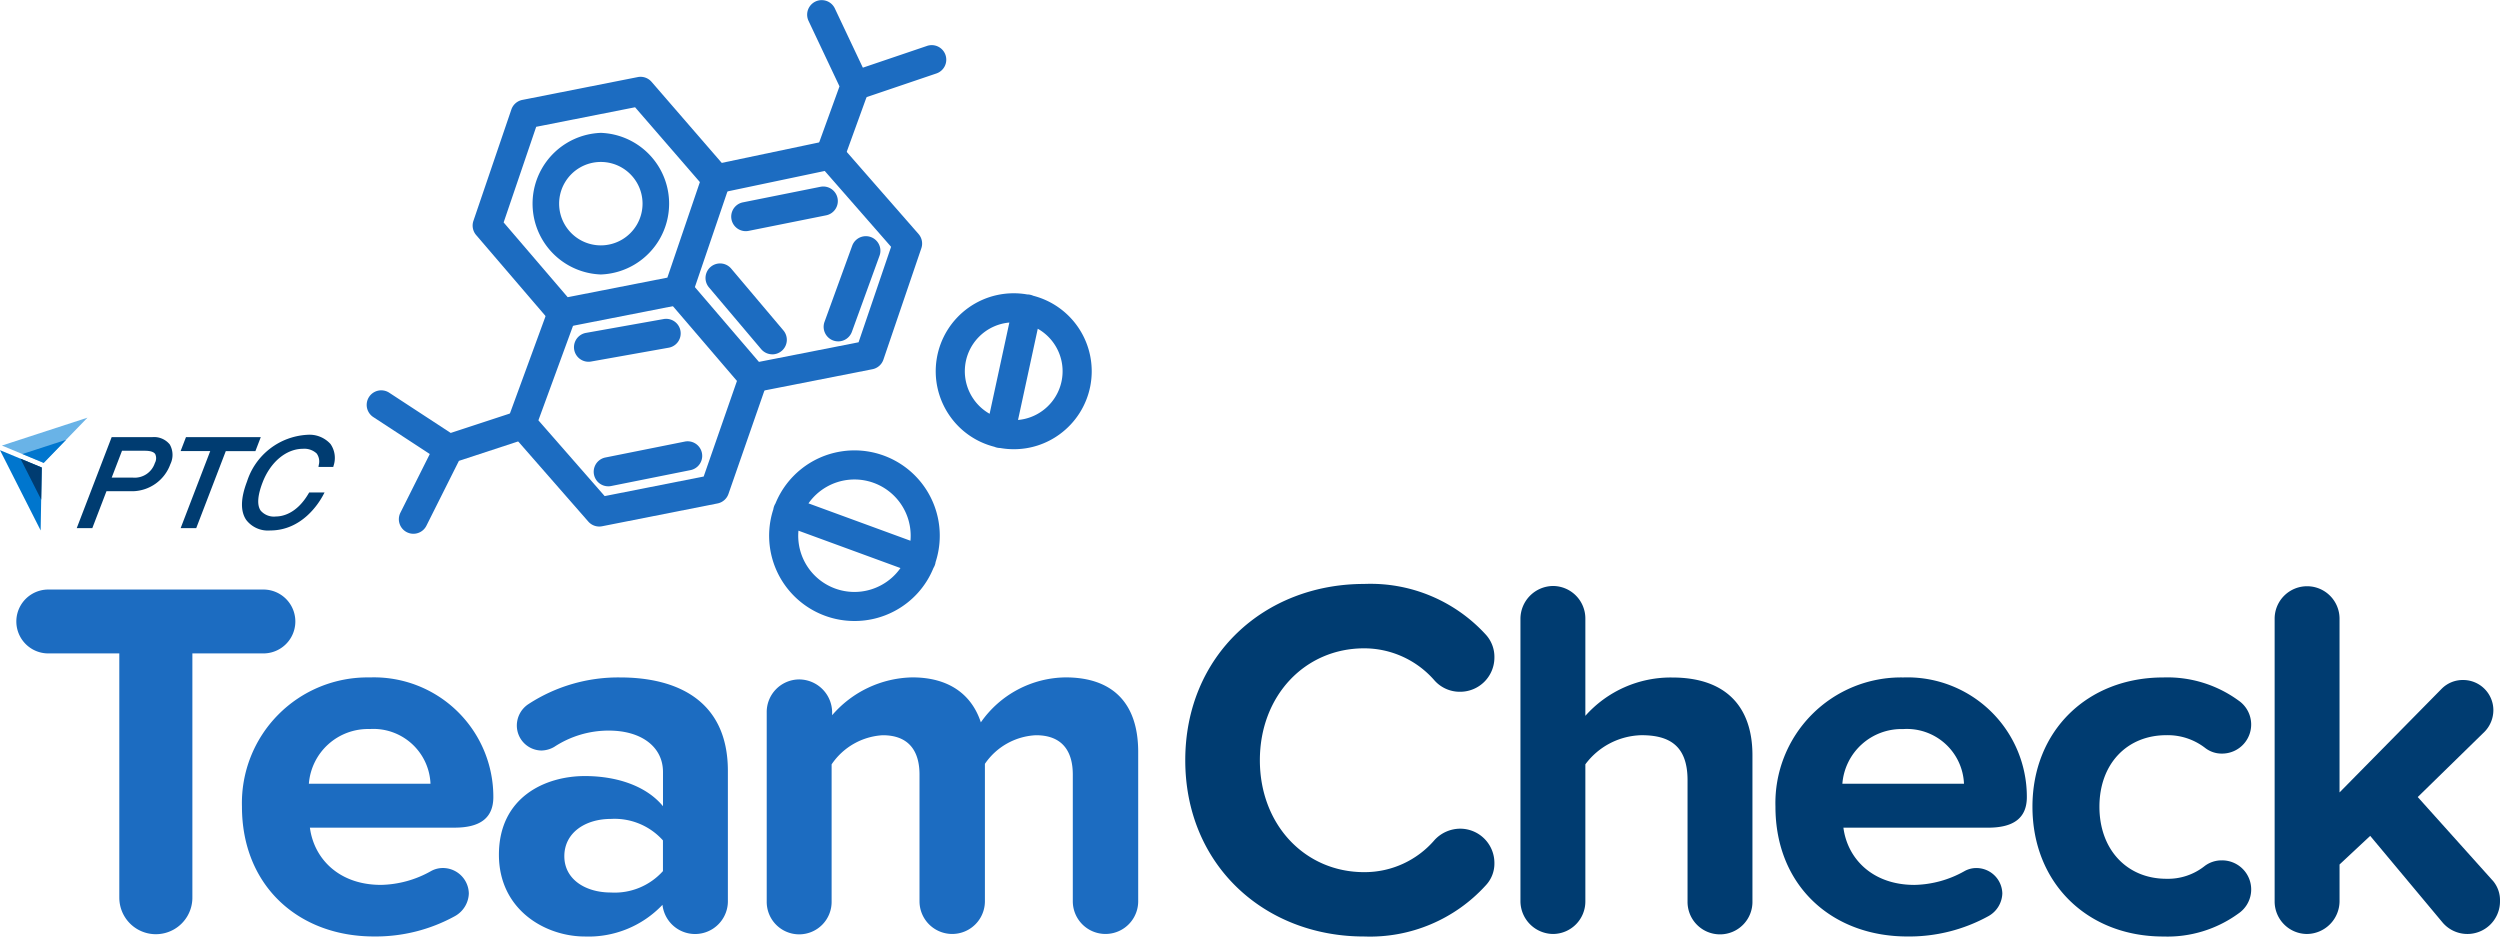 <svg xmlns="http://www.w3.org/2000/svg" width="232.872" height="87.236" viewBox="0 0 232.872 87.236">
    <defs>
        <style>
            .cls-1{fill:#1c6cc1}.cls-2{fill:#003c71}.cls-3{fill:#0076ce}.cls-4{fill:#69b3e7}
        </style>
    </defs>
    <g id="teamcheck-logo" transform="translate(-32 -80.245)">
        <g id="Group_24" data-name="Group 24" transform="translate(33.498 135.16)">
            <path id="Path_22" d="M99.555 554.518v-22.752h-6.616a2.975 2.975 0 1 1 0-5.95h20.039a2.975 2.975 0 1 1 0 5.95h-6.616v22.752a3.4 3.4 0 0 1-6.806 0z" class="cls-1" data-name="Path 22" transform="translate(-89.94 -525.816)"/>
            <path id="Path_23" d="M140.654 540.92a11.122 11.122 0 0 1 11.518 11.138c0 2-1.285 2.855-3.617 2.855h-13.47c.381 2.9 2.713 5.331 6.616 5.331a9.841 9.841 0 0 0 4.665-1.285 2.262 2.262 0 0 1 1.143-.286 2.418 2.418 0 0 1 2.38 2.38 2.508 2.508 0 0 1-1.285 2.095 15.28 15.28 0 0 1-7.568 1.9c-7 0-12.28-4.712-12.28-12.089a11.7 11.7 0 0 1 11.898-12.039zm-5.664 9.9h11.328a5.324 5.324 0 0 0-5.664-5.093 5.525 5.525 0 0 0-5.665 5.094z" class="cls-1" data-name="Path 23" transform="translate(-107.716 -532.733)"/>
            <path id="Path_24" d="M194.248 549.63v12.042a3.056 3.056 0 0 1-6.092.429 9.5 9.5 0 0 1-7.235 2.951c-3.665 0-8-2.475-8-7.615 0-5.378 4.332-7.33 8-7.33 3.046 0 5.76.952 7.283 2.809v-3.189c0-2.332-2-3.855-5.046-3.855a9.217 9.217 0 0 0-5.093 1.523 2.476 2.476 0 0 1-1.19.333 2.327 2.327 0 0 1-2.285-2.332 2.387 2.387 0 0 1 1.095-2 15.3 15.3 0 0 1 8.52-2.475c5.235-.001 10.043 2.093 10.043 8.709zm-6.048 9.33v-2.86a6.046 6.046 0 0 0-4.855-2c-2.38 0-4.331 1.285-4.331 3.474 0 2.142 1.951 3.38 4.331 3.38a6.046 6.046 0 0 0 4.855-1.994z" class="cls-1" data-name="Path 24" transform="translate(-127.945 -532.733)"/>
            <path id="Path_25" d="M253.542 547.869v13.9a3.046 3.046 0 0 1-6.092 0v-11.8c0-2.142-.952-3.665-3.427-3.665a6.1 6.1 0 0 0-4.76 2.665v12.8a3.046 3.046 0 0 1-6.092 0v-11.8c0-2.142-.952-3.665-3.427-3.665a6.17 6.17 0 0 0-4.76 2.713v12.756a3.023 3.023 0 1 1-6.045 0V544.2a3.038 3.038 0 0 1 3-3.094 3.088 3.088 0 0 1 3.094 3.094v.239a10.1 10.1 0 0 1 7.473-3.523c3.379 0 5.521 1.571 6.378 4.189a9.755 9.755 0 0 1 7.9-4.189c4.235.004 6.758 2.241 6.758 6.953z" class="cls-1" data-name="Path 25" transform="translate(-149.018 -532.733)"/>
        </g>
        <g id="Group_25" data-name="Group 25" transform="translate(142.406 134.639)">
            <path id="Path_26" d="M290.869 541.275c0-9.758 7.377-16.421 16.659-16.421a14.548 14.548 0 0 1 11.328 4.712 3.067 3.067 0 0 1 .809 2.142 3.189 3.189 0 0 1-3.189 3.189 3.146 3.146 0 0 1-2.427-1.095 8.687 8.687 0 0 0-6.521-2.951c-5.522 0-9.71 4.427-9.71 10.424s4.188 10.424 9.71 10.424a8.58 8.58 0 0 0 6.568-3 3.264 3.264 0 0 1 2.38-1.048 3.19 3.19 0 0 1 3.189 3.189 2.952 2.952 0 0 1-.809 2.094 14.572 14.572 0 0 1-11.328 4.759c-9.282.007-16.659-6.66-16.659-16.418z" class="cls-2" data-name="Path 26" transform="translate(-290.869 -524.854)"/>
            <path id="Path_27" d="M364.038 554.573v-11.281c0-3.189-1.666-4.188-4.284-4.188a6.7 6.7 0 0 0-5.235 2.713v12.756a3.027 3.027 0 0 1-3 3.046 3.067 3.067 0 0 1-3.046-3.046v-26.322a3.067 3.067 0 0 1 3.046-3.046 3.027 3.027 0 0 1 3 3.046v9.049a10.636 10.636 0 0 1 8.091-3.57c5.045 0 7.473 2.761 7.473 7.235v13.613a3.023 3.023 0 1 1-6.045 0z" class="cls-2" data-name="Path 27" transform="translate(-317.251 -525.015)"/>
            <path id="Path_28" d="M404.191 540.924a11.122 11.122 0 0 1 11.519 11.138c0 2-1.285 2.855-3.617 2.855h-13.47c.38 2.9 2.713 5.331 6.616 5.331a9.843 9.843 0 0 0 4.665-1.285 2.257 2.257 0 0 1 1.143-.286 2.418 2.418 0 0 1 2.379 2.379 2.507 2.507 0 0 1-1.285 2.095 15.279 15.279 0 0 1-7.568 1.9c-7 0-12.28-4.712-12.28-12.089a11.7 11.7 0 0 1 11.898-12.038zm-5.664 9.9h11.328a5.325 5.325 0 0 0-5.664-5.092 5.525 5.525 0 0 0-5.665 5.092z" class="cls-2" data-name="Path 28" transform="translate(-337.318 -532.214)"/>
            <path id="Path_29" d="M448.646 540.924a11.242 11.242 0 0 1 7 2.142 2.708 2.708 0 0 1-1.523 4.95 2.5 2.5 0 0 1-1.571-.524 5.7 5.7 0 0 0-3.617-1.19c-3.665 0-6.235 2.665-6.235 6.664s2.57 6.711 6.235 6.711a5.481 5.481 0 0 0 3.57-1.19 2.6 2.6 0 0 1 1.571-.524 2.708 2.708 0 0 1 1.571 4.95 11.241 11.241 0 0 1-7 2.142c-7.092 0-12.185-5-12.185-12.089-.001-7.044 5.092-12.042 12.184-12.042z" class="cls-2" data-name="Path 29" transform="translate(-357.547 -532.214)"/>
            <path id="Path_30" d="M499.076 554.573a3.037 3.037 0 0 1-5.331 2l-6.759-8.092-2.856 2.666v3.427a3.068 3.068 0 0 1-3.046 3.046 3.027 3.027 0 0 1-3-3.046v-26.323a3.022 3.022 0 1 1 6.045 0v16.184l9.52-9.663a2.766 2.766 0 0 1 2-.809 2.813 2.813 0 0 1 2.809 2.808 2.888 2.888 0 0 1-.809 2l-6.235 6.093 7.045 7.853a2.81 2.81 0 0 1 .617 1.856z" class="cls-2" data-name="Path 30" transform="translate(-376.61 -525.015)"/>
        </g>
        <g id="Group_27" data-name="Group 27" transform="translate(66.156 80.245)">
            <path id="Path_31" d="M227.318 517.794a7.944 7.944 0 0 1-7.57-10.408 1.358 1.358 0 0 1 .07-.279 1.342 1.342 0 0 1 .127-.258 7.947 7.947 0 0 1 14.961 5.316c-.015.048-.03.1-.045.144a1.345 1.345 0 0 1-.071.284 1.331 1.331 0 0 1-.127.259 7.879 7.879 0 0 1-3.62 4.013 7.9 7.9 0 0 1-3.725.929zm3.087-2.127zm-8.318-6.286a5.236 5.236 0 0 0 7.681 5.09 5.21 5.21 0 0 0 1.822-1.608zm.933-2.544l9.5 3.481a5.237 5.237 0 0 0-9.5-3.481z" class="cls-1" data-name="Path 31" transform="translate(-181.868 -459.949)"/>
            <path id="Path_32" d="M255.264 489.427a7.278 7.278 0 0 1-1.164-.093l-.121-.02a1.369 1.369 0 0 1-.537-.115 7.208 7.208 0 0 1-4.078-2.77 7.264 7.264 0 0 1 7.136-11.419 1.343 1.343 0 0 1 .288.031 1.361 1.361 0 0 1 .275.091 7.262 7.262 0 0 1 2.448 12.912 7.2 7.2 0 0 1-4.247 1.383zm2.222-11.225l-1.839 8.5a4.508 4.508 0 0 0 2.268-.85 4.548 4.548 0 0 0-.429-7.647zm-5.93 6.633a4.546 4.546 0 0 0 1.444 1.292l1.839-8.5a4.553 4.553 0 0 0-3.281 7.207z" class="cls-1" data-name="Path 32" transform="translate(-194.975 -447.583)"/>
            <g id="Group_26" data-name="Group 26" transform="translate(9.871 7.156)">
                <path id="Path_33" d="M176.742 461.065a1.354 1.354 0 0 1-1.029-.474l-6.985-8.151a1.357 1.357 0 0 1-.254-1.319l3.535-10.375a1.354 1.354 0 0 1 1.02-.893l10.752-2.126a1.354 1.354 0 0 1 1.287.442l7.059 8.153a1.353 1.353 0 0 1 .259 1.324l-3.532 10.374a1.356 1.356 0 0 1-1.022.893L177 461.04a1.341 1.341 0 0 1-.258.025zm-5.453-9.8l5.967 6.964 9.284-1.822 3.029-8.9-6.036-6.97-9.212 1.821zm16.281 6.321z" class="cls-1" data-name="Path 33" transform="translate(-168.403 -437.702)"/>
                <path id="Path_34" d="M209.607 472.1a1.355 1.355 0 0 1-1.029-.474l-6.985-8.154a1.355 1.355 0 0 1 2.058-1.763l6.47 7.553 9.281-1.826 3.029-8.893-6.18-7.065-9.818 2.065a1.355 1.355 0 0 1-.558-2.652l10.594-2.228a1.355 1.355 0 0 1 1.3.434l7.217 8.251a1.355 1.355 0 0 1 .263 1.329l-3.533 10.375a1.356 1.356 0 0 1-1.021.893l-10.826 2.13a1.384 1.384 0 0 1-.262.025z" class="cls-1" data-name="Path 34" transform="translate(-183.454 -442.709)"/>
                <path id="Path_35" d="M182.916 497.043a1.357 1.357 0 0 1-1.02-.463l-7.216-8.25a1.354 1.354 0 0 1-.253-1.358l3.764-10.276a1.355 1.355 0 1 1 2.545.932l-3.488 9.522 6.173 7.057 9.224-1.823 3.355-9.64a1.355 1.355 0 0 1 2.56.89l-3.608 10.373a1.356 1.356 0 0 1-1.017.885l-10.753 2.125a1.4 1.4 0 0 1-.266.026z" class="cls-1" data-name="Path 35" transform="translate(-171.124 -455.153)"/>
            </g>
            <path id="Path_36" d="M190.564 504.531a1.355 1.355 0 0 1-.265-2.684l7.394-1.482a1.355 1.355 0 0 1 .533 2.658l-7.394 1.482a1.367 1.367 0 0 1-.268.026z" class="cls-1" data-name="Path 36" transform="translate(-168.061 -459.232)"/>
            <path id="Path_37" d="M184.853 460.524a6.6 6.6 0 0 1 0-13.191h.011a6.6 6.6 0 0 1-.007 13.191zm0-10.481a3.885 3.885 0 1 0 .007 0z" class="cls-1" data-name="Path 37" transform="translate(-163.045 -434.957)"/>
            <path id="Path_38" d="M187.18 483.291a1.355 1.355 0 0 1-.236-2.69l7.232-1.288a1.355 1.355 0 0 1 .475 2.668l-7.232 1.288a1.383 1.383 0 0 1-.239.022z" class="cls-1" data-name="Path 38" transform="translate(-166.511 -449.594)"/>
            <path id="Path_39" d="M230.078 474.889a1.356 1.356 0 0 1-1.274-1.819l2.578-7.088a1.355 1.355 0 1 1 2.547.926L231.352 474a1.355 1.355 0 0 1-1.274.889z" class="cls-1" data-name="Path 39" transform="translate(-186.157 -443.09)"/>
            <path id="Path_40" d="M214.194 460.715a1.355 1.355 0 0 1-.264-2.684l7.2-1.444a1.355 1.355 0 1 1 .532 2.657l-7.2 1.444a1.328 1.328 0 0 1-.268.027z" class="cls-1" data-name="Path 40" transform="translate(-178.883 -439.183)"/>
            <path id="Path_41" d="M214.642 478.235a1.352 1.352 0 0 1-1.036-.481L208.741 472a1.355 1.355 0 0 1 2.071-1.749l4.864 5.759a1.355 1.355 0 0 1-1.034 2.229z" class="cls-1" data-name="Path 41" transform="translate(-176.859 -445.231)"/>
            <path id="Path_42" d="M228.019 440.291a1.357 1.357 0 0 1-1.274-1.817l2.15-5.929-2.888-6.11a1.355 1.355 0 0 1 2.45-1.158l3.13 6.62a1.358 1.358 0 0 1 .049 1.041l-2.343 6.46a1.355 1.355 0 0 1-1.274.893z" class="cls-1" data-name="Path 42" transform="translate(-184.853 -424.5)"/>
            <path id="Path_43" d="M233.006 437.391a1.355 1.355 0 0 1-.435-2.639l7.1-2.407a1.355 1.355 0 1 1 .87 2.566l-7.1 2.407a1.343 1.343 0 0 1-.435.073z" class="cls-1" data-name="Path 43" transform="translate(-187.498 -428.06)"/>
            <path id="Path_44" d="M157.075 506.6a1.355 1.355 0 0 1-1.211-1.962l3.279-6.547a1.358 1.358 0 0 1 .789-.68l6.529-2.143a1.355 1.355 0 0 1 .845 2.575l-5.992 1.966-3.027 6.041a1.355 1.355 0 0 1-1.212.75z" class="cls-1" data-name="Path 44" transform="translate(-152.723 -456.88)"/>
            <path id="Path_45" d="M157.821 498.395a1.349 1.349 0 0 1-.74-.221l-6.276-4.105a1.355 1.355 0 0 1 1.484-2.268l6.276 4.106a1.355 1.355 0 0 1-.743 2.489z" class="cls-1" data-name="Path 45" transform="translate(-150.191 -455.221)"/>
        </g>
        <g id="Group_352" data-name="Group 352" transform="translate(32 119.15)">
            <g id="Group_168" data-name="Group 168">
                <g id="Group_167" data-name="Group 167" transform="translate(7.147 1.598)">
                    <path id="Path_117" d="M54.263 14.912h-3.779L47.23 23.39h1.451L50 19.95h2.453a3.807 3.807 0 0 0 3.5-2.523A1.958 1.958 0 0 0 55.9 15.6a1.873 1.873 0 0 0-1.637-.688zm.246 2.41a1.977 1.977 0 0 1-2.067 1.359h-1.954l.96-2.5h2.125c.5 0 .828.1.968.306a.921.921 0 0 1-.032.835z" class="cls-2" data-name="Path 117" transform="translate(-47.23 -14.696)"/>
                    <path id="Path_118" d="M114 14.912h-6.968l-.5 1.3h2.759l-2.755 7.176h1.451l2.754-7.175h2.759z" class="cls-2" data-name="Path 118" transform="translate(-96.856 -14.696)"/>
                    <path id="Path_119" d="M149.846 14.447a2.641 2.641 0 0 0-2.194-.858 6.248 6.248 0 0 0-5.585 4.351c-.6 1.568-.625 2.773-.069 3.583a2.546 2.546 0 0 0 2.223.976c2.959 0 4.531-2.525 4.942-3.3l.127-.24h-1.433l-.047.081c-1.131 1.945-2.506 2.155-3.045 2.155a1.626 1.626 0 0 1-1.428-.549c-.352-.511-.291-1.394.181-2.624.73-1.9 2.205-3.131 3.758-3.131a1.682 1.682 0 0 1 1.277.435 1.269 1.269 0 0 1 .2 1.066l-.032.19h1.379l.032-.121a2.28 2.28 0 0 0-.286-2.014z" class="cls-2" data-name="Path 119" transform="translate(-126.205 -13.589)"/>
                </g>
                <path id="Path_120" d="M7.2 29.834l.1-5.862-3.887-1.615z" class="cls-3" data-name="Path 120" transform="translate(-3.413 -19.329)"/>
                <path id="Path_121" d="M17.023 31.019l.052-2.994-1.988-.825z" class="cls-2" data-name="Path 121" transform="translate(-13.183 -23.382)"/>
                <path id="Path_122" d="M4.507 6.391L8.4 8.006l4.077-4.213z" class="cls-4" data-name="Path 122" transform="translate(-4.329 -3.793)"/>
                <path id="Path_123" d="M16.181 17.757l1.988.825 2.083-2.152z" class="cls-3" data-name="Path 123" transform="translate(-14.098 -14.369)"/>
            </g>
        </g>
    </g>
</svg>
